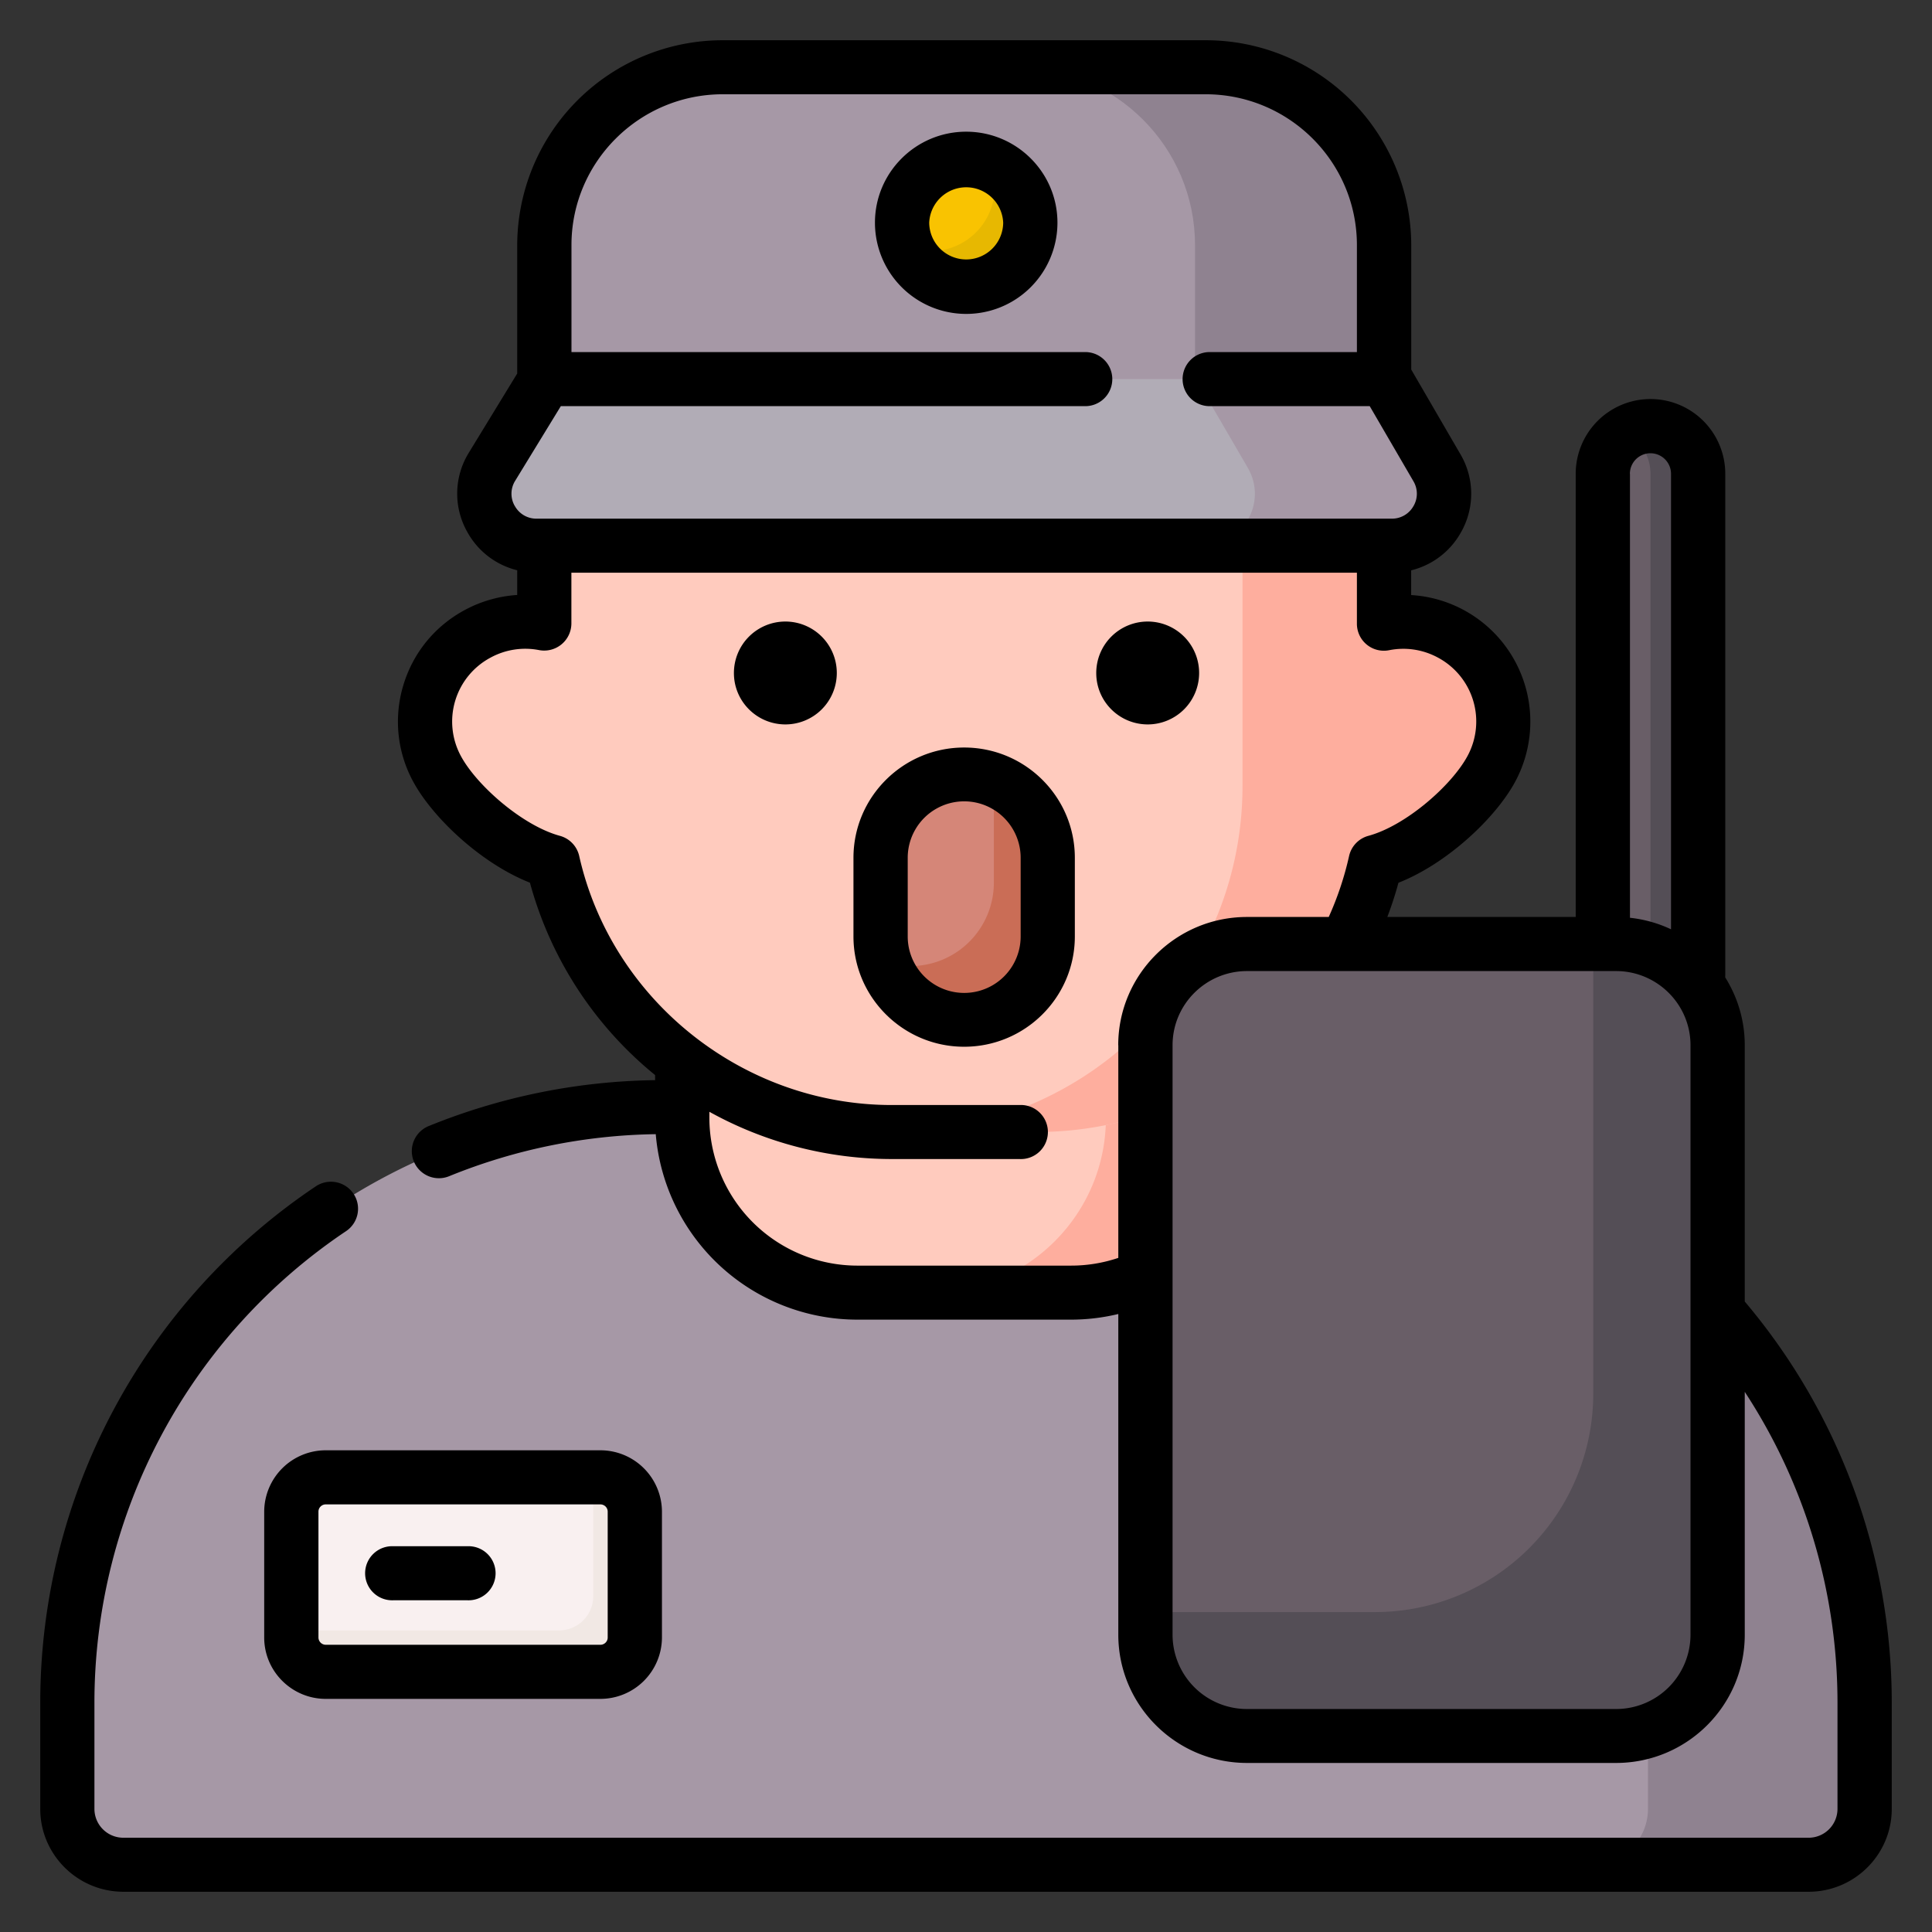 <svg width="24" height="24" fill="none" xmlns="http://www.w3.org/2000/svg">
  <rect width="100%" height="100%" fill="#333333" stroke="none"/>
  <defs/>
  <path d="M15.738 13.753H8.262a7.425 7.425 0 00-7.425 7.425v1.29c0 .385.311.696.696.696h20.934a.696.696 0 00.696-.696v-1.29c0-4.1-3.324-7.425-7.425-7.425z" fill="#A698A6"/>
  <path d="M15.738 13.753h-2.691c4.1 0 7.425 3.312 7.425 7.397v1.321a.695.695 0 01-.696.693h2.69c.385 0 .697-.31.697-.693v-1.32c0-4.086-3.325-7.398-7.425-7.398z" fill="#8F8290"/>
  <path d="M7.458 20.768h-3.41a.428.428 0 01-.429-.428v-1.56c0-.237.192-.428.428-.428h3.41c.237 0 .429.191.429.428v1.56a.428.428 0 01-.428.428z" fill="#F9F0F0"/>
  <path d="M7.458 18.352H7.37v1.476a.427.427 0 01-.428.426H3.619v.088c0 .235.192.427.428.427h3.41a.427.427 0 00.429-.427v-1.564a.427.427 0 00-.428-.426z" fill="#F1E8E4"/>
  <path d="M13.303 16.058h-2.65a2.178 2.178 0 01-2.178-2.178v-3.298h7.006v3.298a2.178 2.178 0 01-2.178 2.178z" fill="#FFCBBE"/>
  <path d="M13.738 10.582v3.306c0 1.198-.976 2.17-2.178 2.17h1.743a2.174 2.174 0 002.178-2.17v-3.306h-1.743z" fill="#FEAE9E"/>
  <path d="M18.019 7.872a1.244 1.244 0 00-.825-.125V5.29H6.762v2.456A1.243 1.243 0 005.43 9.552c.237.438.875 1.003 1.44 1.155a4.317 4.317 0 004.208 3.356h1.8a4.317 4.317 0 004.208-3.356c.564-.152 1.203-.717 1.44-1.155a1.238 1.238 0 00-.507-1.68z" fill="#FFCBBE"/>
  <path d="M18.019 7.872a1.243 1.243 0 00-.826-.125V5.29h-1.758v4.472c0 2.375-1.933 4.3-4.316 4.3h1.759a4.313 4.313 0 004.21-3.356c.564-.154 1.201-.718 1.437-1.155a1.238 1.238 0 00-.506-1.68z" fill="#FEAE9E"/>
  <path d="M8.979.836h5.997c1.225 0 2.217.992 2.217 2.217v2.691H6.762V3.053c0-1.225.992-2.217 2.217-2.217z" fill="#A698A6"/>
  <path d="M14.976.836h-2.348c1.224 0 2.217.989 2.217 2.209v2.7h2.348v-2.7c0-1.22-.992-2.21-2.217-2.21z" fill="#8F8290"/>
  <path d="M11.977 12.667a1.038 1.038 0 01-1.037-1.038v-.97a1.038 1.038 0 112.076 0v.97c0 .574-.465 1.038-1.039 1.038z" fill="#D58678"/>
  <path d="M12.296 9.671c.032.1.05.207.05.317v.977a1.036 1.036 0 01-1.357.985 1.038 1.038 0 002.026-.317v-.977c0-.46-.302-.85-.72-.985z" fill="#CA6D56"/>
  <path d="M6.665 6.779H17.29c.5 0 .811-.54.56-.97l-.64-1.1H6.778l-.666 1.089a.645.645 0 00.553.98z" fill="#B1ACB6"/>
  <path d="M17.85 5.81l-.64-1.1H14.86l.64 1.1c.251.43-.06.969-.56.969h2.349c.499 0 .81-.54.56-.97z" fill="#A698A6"/>
  <path d="M12.002 3.558c.44 0 .797-.355.797-.793a.795.795 0 00-.797-.793.795.795 0 00-.796.793c0 .438.357.793.796.793z" fill="#F9C301"/>
  <path d="M12.3 2.03a.795.795 0 01-1.036 1.032.796.796 0 001.535-.297.793.793 0 00-.498-.736z" fill="#E7B801"/>
  <path d="M20.503 12.918a.591.591 0 01-.593-.59V5.885a.591.591 0 011.185 0v6.441c0 .326-.265.59-.592.59z" fill="#695E67"/>
  <path d="M20.503 5.296a.59.59 0 00-.296.08.589.589 0 01.296.51v6.441c0 .219-.12.409-.296.51a.59.59 0 00.889-.51V5.886a.591.591 0 00-.593-.59z" fill="#544E56"/>
  <path d="M20.076 21.566H15.49a1.262 1.262 0 01-1.261-1.262v-7.315c0-.697.564-1.262 1.261-1.262h4.585c.696 0 1.261.565 1.261 1.262v7.315c0 .697-.565 1.262-1.261 1.262z" fill="#695E67"/>
  <path d="M20.076 11.727h-.284v5.59a2.714 2.714 0 01-2.72 2.709H14.23v.282a1.26 1.26 0 001.261 1.258h4.585a1.26 1.26 0 001.261-1.258v-7.324a1.26 1.26 0 00-1.261-1.257z" fill="#544E56"/>
  <path d="M3.282 18.778v1.564c0 .42.344.762.765.762h3.41a.765.765 0 00.766-.762v-1.564a.765.765 0 00-.765-.762h-3.41a.765.765 0 00-.766.762zm4.267 0v1.564c0 .05-.041.09-.091.09h-3.41a.091.091 0 01-.092-.09v-1.564c0-.05.041-.09.091-.09h3.41c.051 0 .092.04.092.09z" fill="#000"/>
  <path d="M4.89 19.879h.912a.336.336 0 100-.671H4.89a.336.336 0 100 .671zM11.977 9.286c-.758 0-1.375.614-1.375 1.37v.977c0 .755.617 1.37 1.375 1.37.759 0 1.375-.615 1.375-1.37v-.977c0-.756-.616-1.37-1.375-1.37zm.702 2.347a.7.7 0 01-1.403 0v-.977a.7.7 0 011.403 0v.977zM9.757 8.999a.639.639 0 10-.64-.638c0 .353.287.638.64.638zM14.258 8.999a.639.639 0 10-.64-.638c0 .353.287.638.64.638zM12.002 1.636c-.624 0-1.133.506-1.133 1.13a1.132 1.132 0 002.267 0c0-.624-.509-1.13-1.134-1.13zm0 1.587a.46.46 0 01-.459-.458.46.46 0 01.919 0 .46.46 0 01-.46.458z" fill="#000"/>
  <path d="M21.674 16.168v-3.184c0-.31-.09-.598-.243-.843l.001-.023V5.886a.929.929 0 00-1.858 0v5.505h-2.34c.053-.14.099-.281.138-.425.611-.241 1.21-.81 1.45-1.255a1.575 1.575 0 00-1.292-2.319v-.307a.973.973 0 00.613-.462.968.968 0 00-.002-.982l-.61-1.05V3.046A2.552 2.552 0 0014.975.5H8.979a2.552 2.552 0 00-2.554 2.545V4.64l-.6.982a.967.967 0 00-.018.99.971.971 0 00.618.472v.307a1.59 1.59 0 00-.648.185c-.372.199-.644.53-.766.934a1.56 1.56 0 00.122 1.2c.24.444.839 1.014 1.45 1.255a4.655 4.655 0 001.555 2.39v.063a7.737 7.737 0 00-2.814.571.335.335 0 10.256.622 7.066 7.066 0 012.566-.522 2.514 2.514 0 002.506 2.304h2.65c.202 0 .399-.024.59-.07v3.984c0 .879.718 1.593 1.599 1.593h4.584c.882 0 1.599-.714 1.599-1.593V17.29a7.044 7.044 0 011.152 3.86v1.321a.359.359 0 01-.359.358H1.533a.359.359 0 01-.36-.358v-1.32A7.053 7.053 0 014.3 15.293a.335.335 0 00.09-.466.338.338 0 00-.467-.09A7.722 7.722 0 00.5 21.15v1.321c0 .567.463 1.029 1.033 1.029h20.934c.57 0 1.033-.462 1.033-1.029v-1.32c0-1.825-.648-3.59-1.826-4.983zM20.247 5.886a.255.255 0 01.511 0v5.658a1.59 1.59 0 00-.51-.143V5.886zm-13.852.4a.303.303 0 01.005-.314l.567-.927h6.496a.336.336 0 100-.671H7.099v-1.33c0-1.032.843-1.873 1.88-1.873h5.997c1.037 0 1.88.84 1.88 1.874v1.329h-1.811a.336.336 0 100 .671h1.97l.543.933a.303.303 0 010 .31.306.306 0 01-.268.155H6.666a.305.305 0 01-.271-.158zm7.497 6.698v2.642a1.836 1.836 0 01-.59.096h-2.65a1.84 1.84 0 01-1.84-1.834v-.077a4.68 4.68 0 002.265.587h1.586a.336.336 0 100-.671h-1.586c-1.846 0-3.479-1.301-3.882-3.094a.336.336 0 00-.24-.25c-.466-.127-1.033-.627-1.229-.99a.9.9 0 01.37-1.225.9.9 0 01.602-.092.338.338 0 00.4-.33v-.632h9.758v.633a.335.335 0 00.401.33.9.9 0 01.602.09.9.9 0 01.37 1.226c-.196.363-.763.863-1.23.99a.336.336 0 00-.24.25c-.058.26-.143.515-.253.758H15.49c-.881 0-1.599.715-1.599 1.593zM21 20.308a.924.924 0 01-.925.922h-4.584a.924.924 0 01-.925-.922v-7.324c0-.508.415-.921.925-.921h4.584c.51 0 .925.413.925.921v7.324z" fill="#000"/>
</svg>
